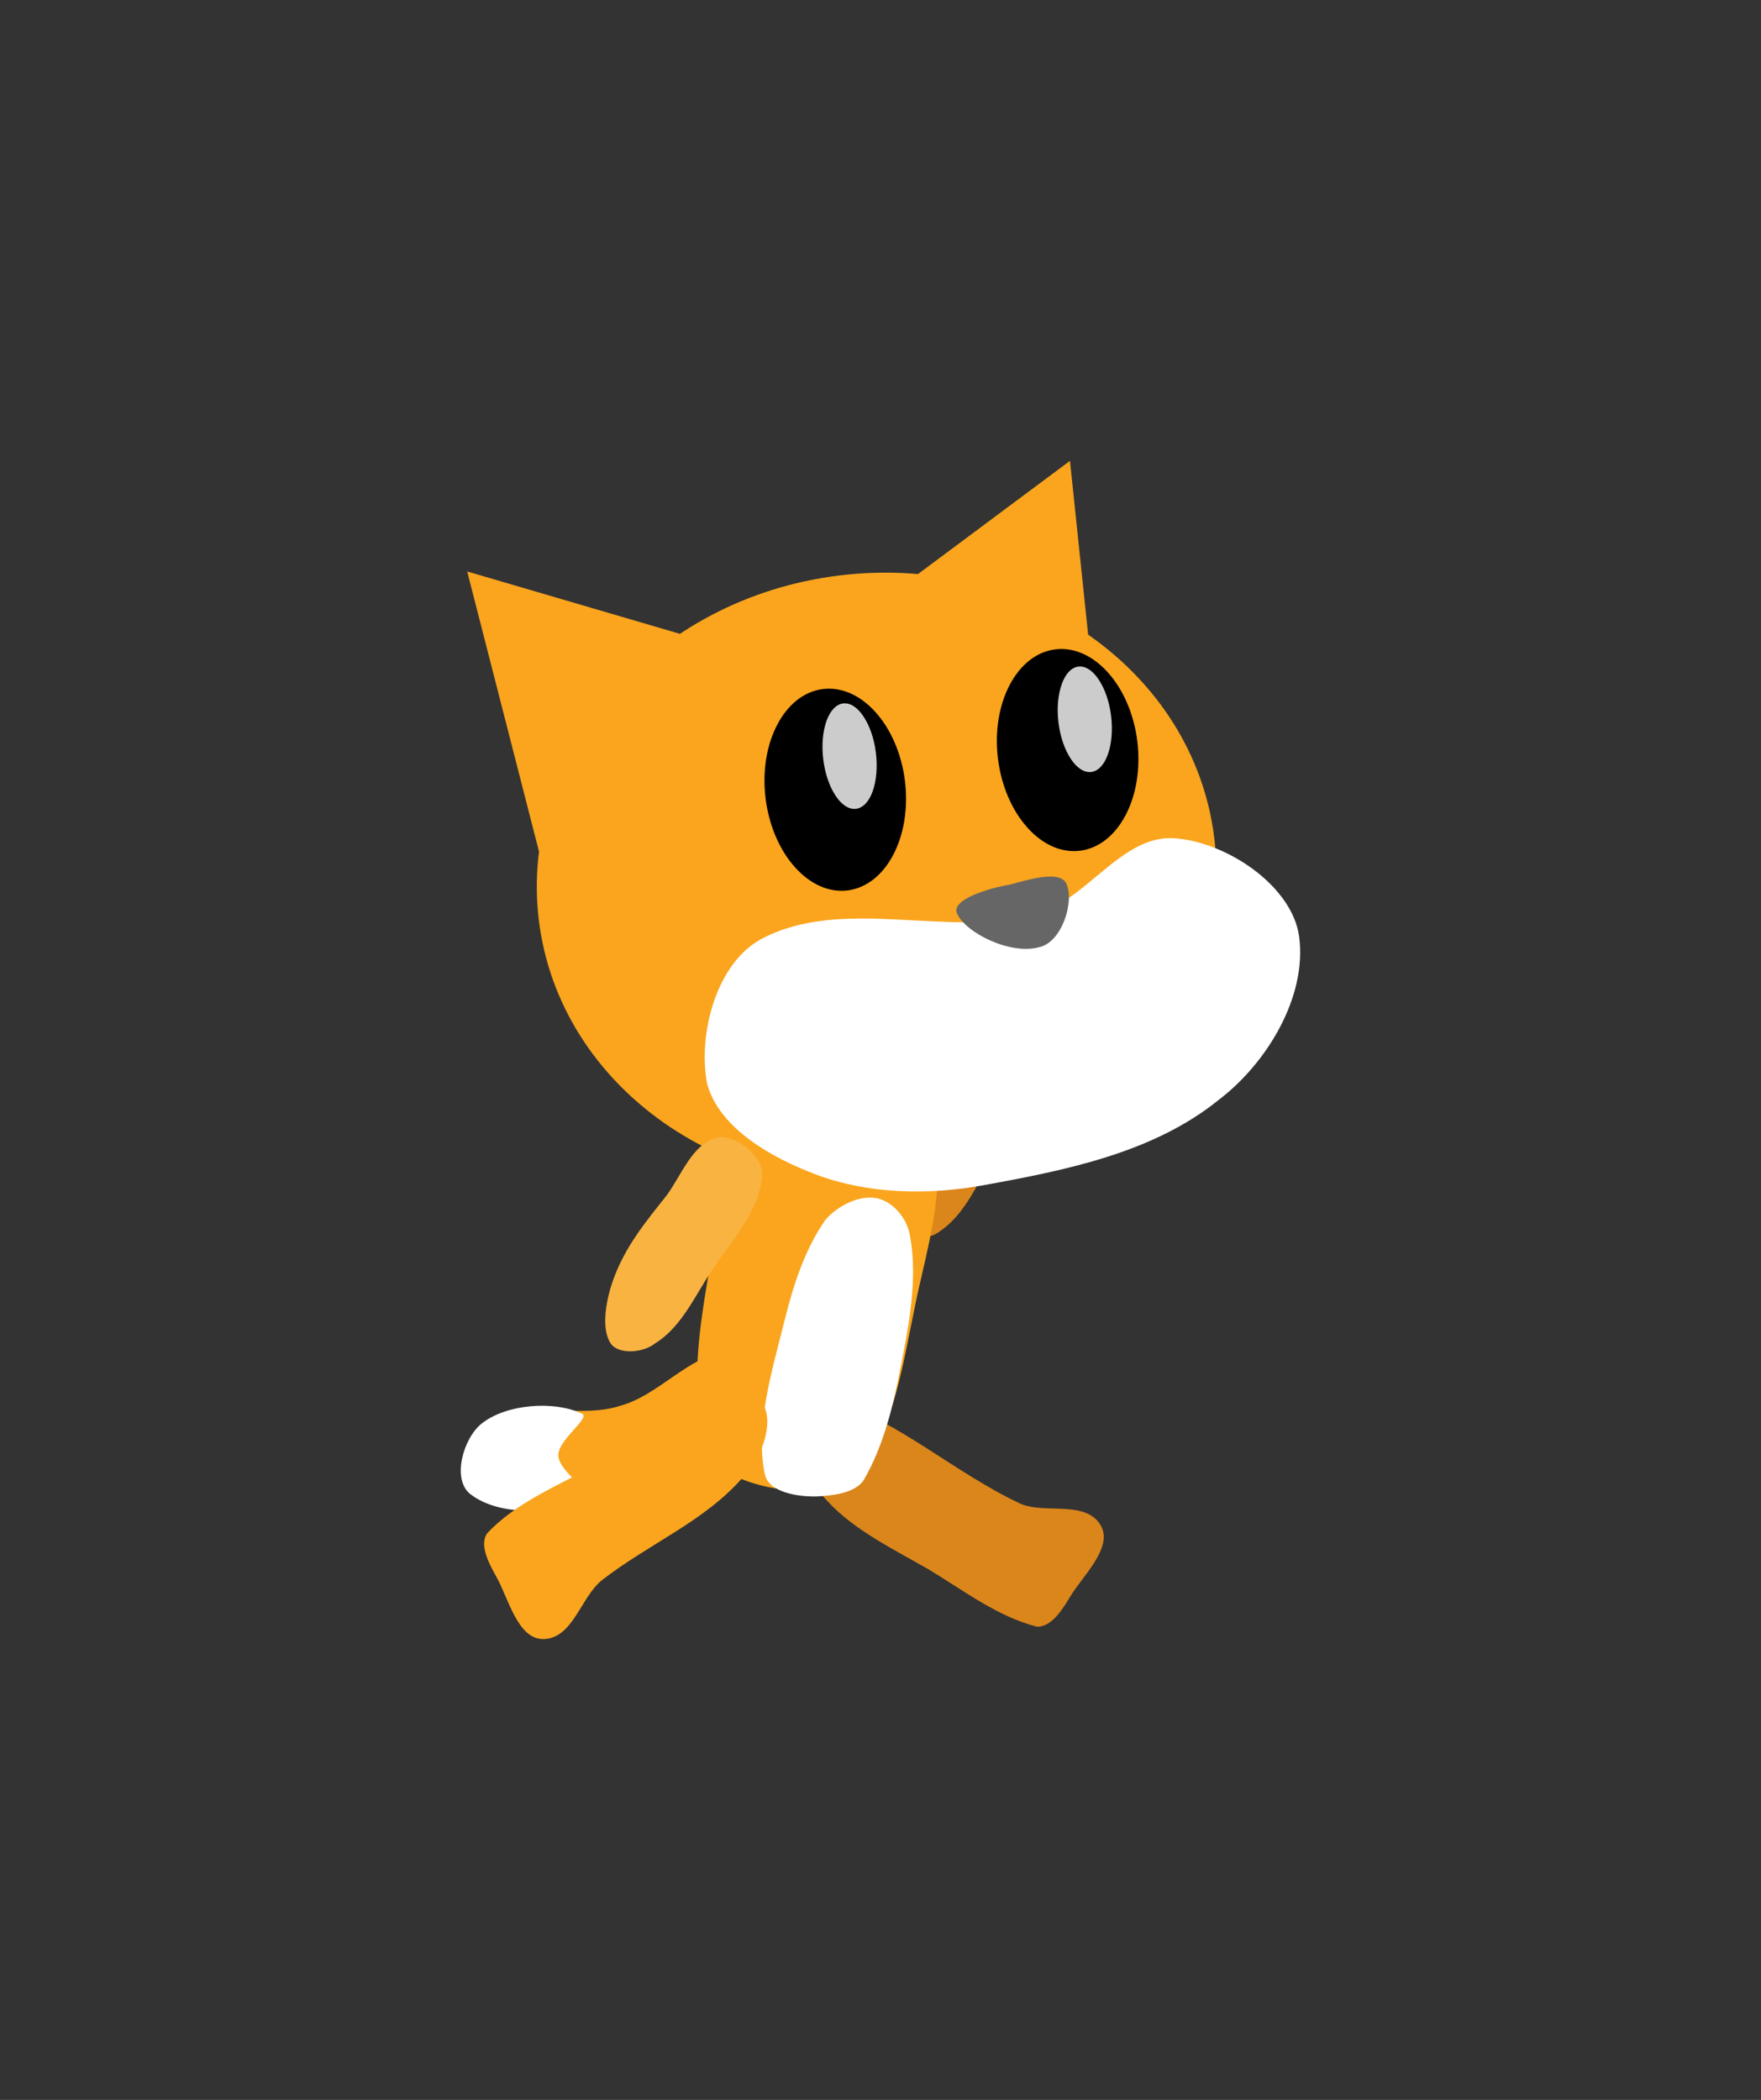 <svg xmlns="http://www.w3.org/2000/svg" xmlns:xlink="http://www.w3.org/1999/xlink" version="1.1" width="31.07" height="37.046" viewBox="-7.882 -7.749 31.07 37.046">
  <rect x="-7.882" y="-7.749" width="31.07" height="37.046" fill="#333333" stroke="none"/>
  <!-- Exported by Scratch - http://scratch.mit.edu/ -->
  <path id="ID0.9358589742332697" fill="#DB861B" stroke="none" stroke-width="16.261" stroke-linecap="round" d="M 10.054 10.281 C 9.734 10.251 9.322 10.572 9.063 10.852 C 8.644 11.308 8.424 11.83 8.186 12.35 C 7.99 12.746 7.58 13.17 7.681 13.617 C 7.788 13.929 8.353 14.187 8.637 14.015 C 9.225 13.656 9.454 12.903 9.812 12.31 C 10.069 11.886 10.38 11.466 10.418 10.973 C 10.47 10.715 10.301 10.306 10.054 10.281 Z "/>
  <path id="ID0.19551143841817975" fill="#DB861B" stroke="none" stroke-width="16.261" stroke-linecap="round" d="M 6.596 17.647 C 6.558 17.941 6.414 18.371 6.621 18.624 C 7.093 19.198 7.827 19.552 8.489 19.93 C 9.111 20.303 9.715 20.771 10.41 20.948 C 10.675 20.961 10.877 20.622 10.998 20.421 C 11.224 20.046 11.766 19.55 11.537 19.159 C 11.267 18.706 10.54 18.971 10.113 18.775 C 8.964 18.235 7.982 17.33 6.834 16.965 C 6.546 16.873 6.625 17.411 6.596 17.647 Z "/>
  <g id="ID0.30696602864190936">
    <path id="ID0.637318427208811" fill="#FAA51D" stroke="none" stroke-linecap="round" d="M 3.056 17.053 C 3.739 16.869 4.258 16.177 4.964 16.076 C 5.301 16.029 5.688 16.323 5.695 16.609 C 5.747 17.022 5.422 17.396 5.095 17.635 C 4.607 18.017 4.055 18.288 3.421 18.471 C 2.722 18.674 1.989 18.872 1.265 18.828 C 0.913 18.836 0.413 18.713 0.337 18.369 C 0.25 17.974 0.545 17.467 0.924 17.275 C 1.548 16.967 2.367 17.276 3.056 17.053 Z " stroke-width="1.084"/>
    <path id="ID0.9894068208523095" fill="#FFFFFF" stroke="none" stroke-linecap="round" d="M 0.614 17.367 C 1.057 17.013 1.903 16.963 2.37 17.185 C 2.58 17.241 1.964 17.641 1.968 17.926 C 1.974 18.233 2.663 18.613 2.422 18.696 C 1.889 18.957 0.94 19.013 0.419 18.612 C 0.086 18.357 0.287 17.629 0.614 17.367 Z " stroke-width="1.084"/>
  </g>
  <g id="ID0.536394951865077">
    <path id="ID0.6198067106306553" fill="#FAA51D" stroke="none" stroke-linecap="round" d="M 7.147 11.428 C 7.652 11.539 8.408 11.563 8.541 12.078 C 8.855 13.072 8.491 14.197 8.275 15.227 C 8.059 16.255 7.899 17.448 7.243 18.342 C 6.956 18.7 6.293 18.587 5.804 18.51 C 5.34 18.435 4.715 18.222 4.59 17.784 C 4.27 16.79 4.461 15.689 4.623 14.7 C 4.809 13.574 4.889 12.329 5.579 11.406 C 5.889 10.989 6.638 11.315 7.147 11.428 Z " stroke-width="1.084"/>
    <path id="ID0.21503017749637365" fill="#FFFFFF" stroke="none" stroke-linecap="round" d="M 7.582 13.389 C 7.875 13.446 8.126 13.748 8.173 14.053 C 8.297 14.715 8.188 15.433 8.061 16.1 C 7.914 16.868 7.763 17.66 7.355 18.366 C 7.208 18.582 6.85 18.635 6.529 18.651 C 6.197 18.659 5.677 18.581 5.611 18.256 C 5.439 17.406 5.736 16.45 5.956 15.563 C 6.102 14.975 6.301 14.313 6.682 13.77 C 6.879 13.54 7.263 13.329 7.582 13.389 Z " stroke-width="1.084"/>
  </g>
  <path id="ID0.19551143841817975" fill="#FAA51D" stroke="none" stroke-linecap="round" d="M 5.579 17.022 C 5.433 16.778 4.92 17.07 4.613 17.167 C 3.866 17.431 3.108 17.844 2.552 18.139 C 1.912 18.479 1.205 18.777 0.714 19.3 C 0.563 19.517 0.764 19.867 0.878 20.072 C 1.091 20.454 1.252 21.172 1.705 21.167 C 2.233 21.157 2.36 20.424 2.746 20.122 C 3.571 19.483 4.551 19.089 5.223 18.316 C 5.544 18 5.785 17.367 5.579 17.022 Z " stroke-width="1.084"/>
  <g id="ID0.6909988787956536">
    <g id="ID0.847524844110012">
      <path id="ID0.10025785537436604" fill="#FAA51D" stroke="none" d="M 6.931 2.403 C 8.575 2.203 10.137 2.621 11.334 3.46 C 12.53 4.298 13.361 5.556 13.542 7.034 C 13.722 8.512 13.217 9.932 12.257 11.034 C 11.296 12.135 9.88 12.916 8.236 13.117 C 6.592 13.317 5.03 12.898 3.833 12.06 C 2.637 11.222 1.806 9.964 1.625 8.486 C 1.445 7.008 1.95 5.587 2.91 4.486 C 3.871 3.385 5.287 2.603 6.931 2.403 Z " stroke-width="1.101"/>
      <path id="ID0.23814574256539345" fill="#FAA51D" stroke="none" stroke-linecap="round" d="M 0.361 2.333 L 4.906 3.665 L 1.63 7.282 L 0.361 2.333 Z " stroke-width="1.101"/>
      <path id="ID0.23814574256539345" fill="#FAA51D" stroke="none" stroke-linecap="round" d="M 10.996 0.381 L 7.198 3.21 L 11.527 5.463 L 10.996 0.381 Z " stroke-width="1.101"/>
      <path id="ID0.46886637480929494" fill="#FFFFFF" stroke="none" stroke-linecap="round" d="M 10.333 8.397 C 11.268 8.183 11.888 6.978 12.831 7.039 C 13.762 7.1 14.914 7.88 15.038 8.767 C 15.185 9.83 14.472 11.01 13.615 11.659 C 12.463 12.589 10.92 12.899 9.444 13.165 C 8.48 13.339 7.426 13.316 6.508 12.969 C 5.763 12.689 4.812 12.171 4.594 11.371 C 4.426 10.487 4.761 9.234 5.558 8.813 C 6.972 8.066 8.796 8.786 10.333 8.397 Z " stroke-width="1.101"/>
      <path id="ID0.2958779144100845" fill="#666666" stroke="none" stroke-linecap="round" d="M 9.938 7.857 C 10.28 7.764 10.831 7.596 10.935 7.847 C 11.075 8.166 10.852 8.869 10.46 8.959 C 9.949 9.107 9.146 8.706 9 8.36 C 8.901 8.116 9.587 7.913 9.938 7.857 Z " stroke-width="1.101"/>
    </g>
    <g id="ID0.26280788984149694">
      <g id="ID0.2985607646405697">
        <path id="ID0.6929170889779925" fill="#000000" stroke="none" d="M 10.738 3.707 C 11.077 3.665 11.41 3.827 11.671 4.121 C 11.933 4.415 12.125 4.844 12.185 5.333 C 12.244 5.823 12.161 6.285 11.977 6.633 C 11.794 6.982 11.51 7.218 11.171 7.26 C 10.832 7.301 10.5 7.14 10.239 6.845 C 9.977 6.551 9.785 6.123 9.725 5.633 C 9.665 5.143 9.749 4.682 9.933 4.333 C 10.116 3.985 10.399 3.748 10.738 3.707 Z " stroke-width="1.101"/>
        <path id="ID0.02252052817493677" fill="#CCCCCC" stroke="none" d="M 11.144 4.011 C 11.272 3.996 11.402 4.085 11.505 4.244 C 11.61 4.402 11.691 4.627 11.722 4.884 C 11.753 5.141 11.729 5.379 11.665 5.558 C 11.603 5.736 11.499 5.854 11.371 5.87 C 11.243 5.885 11.113 5.796 11.01 5.638 C 10.905 5.479 10.824 5.254 10.793 4.997 C 10.762 4.74 10.786 4.502 10.85 4.324 C 10.912 4.145 11.016 4.027 11.144 4.011 Z " stroke-width="1.101"/>
      </g>
      <g id="ID0.2985607646405697">
        <path id="ID0.6929170889779925" fill="#000000" stroke="none" d="M 6.638 4.407 C 6.977 4.365 7.31 4.527 7.571 4.821 C 7.833 5.115 8.025 5.544 8.085 6.033 C 8.144 6.523 8.061 6.985 7.877 7.333 C 7.694 7.682 7.41 7.918 7.071 7.96 C 6.732 8.001 6.4 7.84 6.139 7.545 C 5.877 7.251 5.685 6.823 5.625 6.333 C 5.565 5.843 5.649 5.382 5.833 5.033 C 6.016 4.684 6.3 4.448 6.638 4.407 Z " stroke-width="1.101"/>
        <path id="ID0.02252052817493677" fill="#CCCCCC" stroke="none" d="M 6.994 4.661 C 7.122 4.646 7.252 4.735 7.355 4.894 C 7.46 5.052 7.541 5.277 7.572 5.534 C 7.603 5.791 7.579 6.029 7.516 6.208 C 7.453 6.386 7.349 6.504 7.221 6.52 C 7.093 6.535 6.963 6.446 6.86 6.288 C 6.755 6.13 6.674 5.904 6.643 5.647 C 6.612 5.39 6.636 5.152 6.699 4.973 C 6.762 4.795 6.866 4.677 6.994 4.661 Z " stroke-width="1.101"/>
      </g>
    </g>
  </g>
  <path id="ID0.9358589742332697" fill="#F9B341" stroke="none" stroke-width="16.261" stroke-linecap="round" d="M 2.889 15.947 C 2.716 15.676 2.814 15.162 2.946 14.805 C 3.16 14.223 3.524 13.79 3.879 13.341 C 4.142 12.986 4.332 12.428 4.777 12.314 C 5.103 12.268 5.59 12.652 5.566 12.983 C 5.515 13.67 4.949 14.217 4.585 14.807 C 4.324 15.229 4.092 15.697 3.67 15.955 C 3.465 16.119 3.023 16.155 2.889 15.947 Z "/>
</svg>